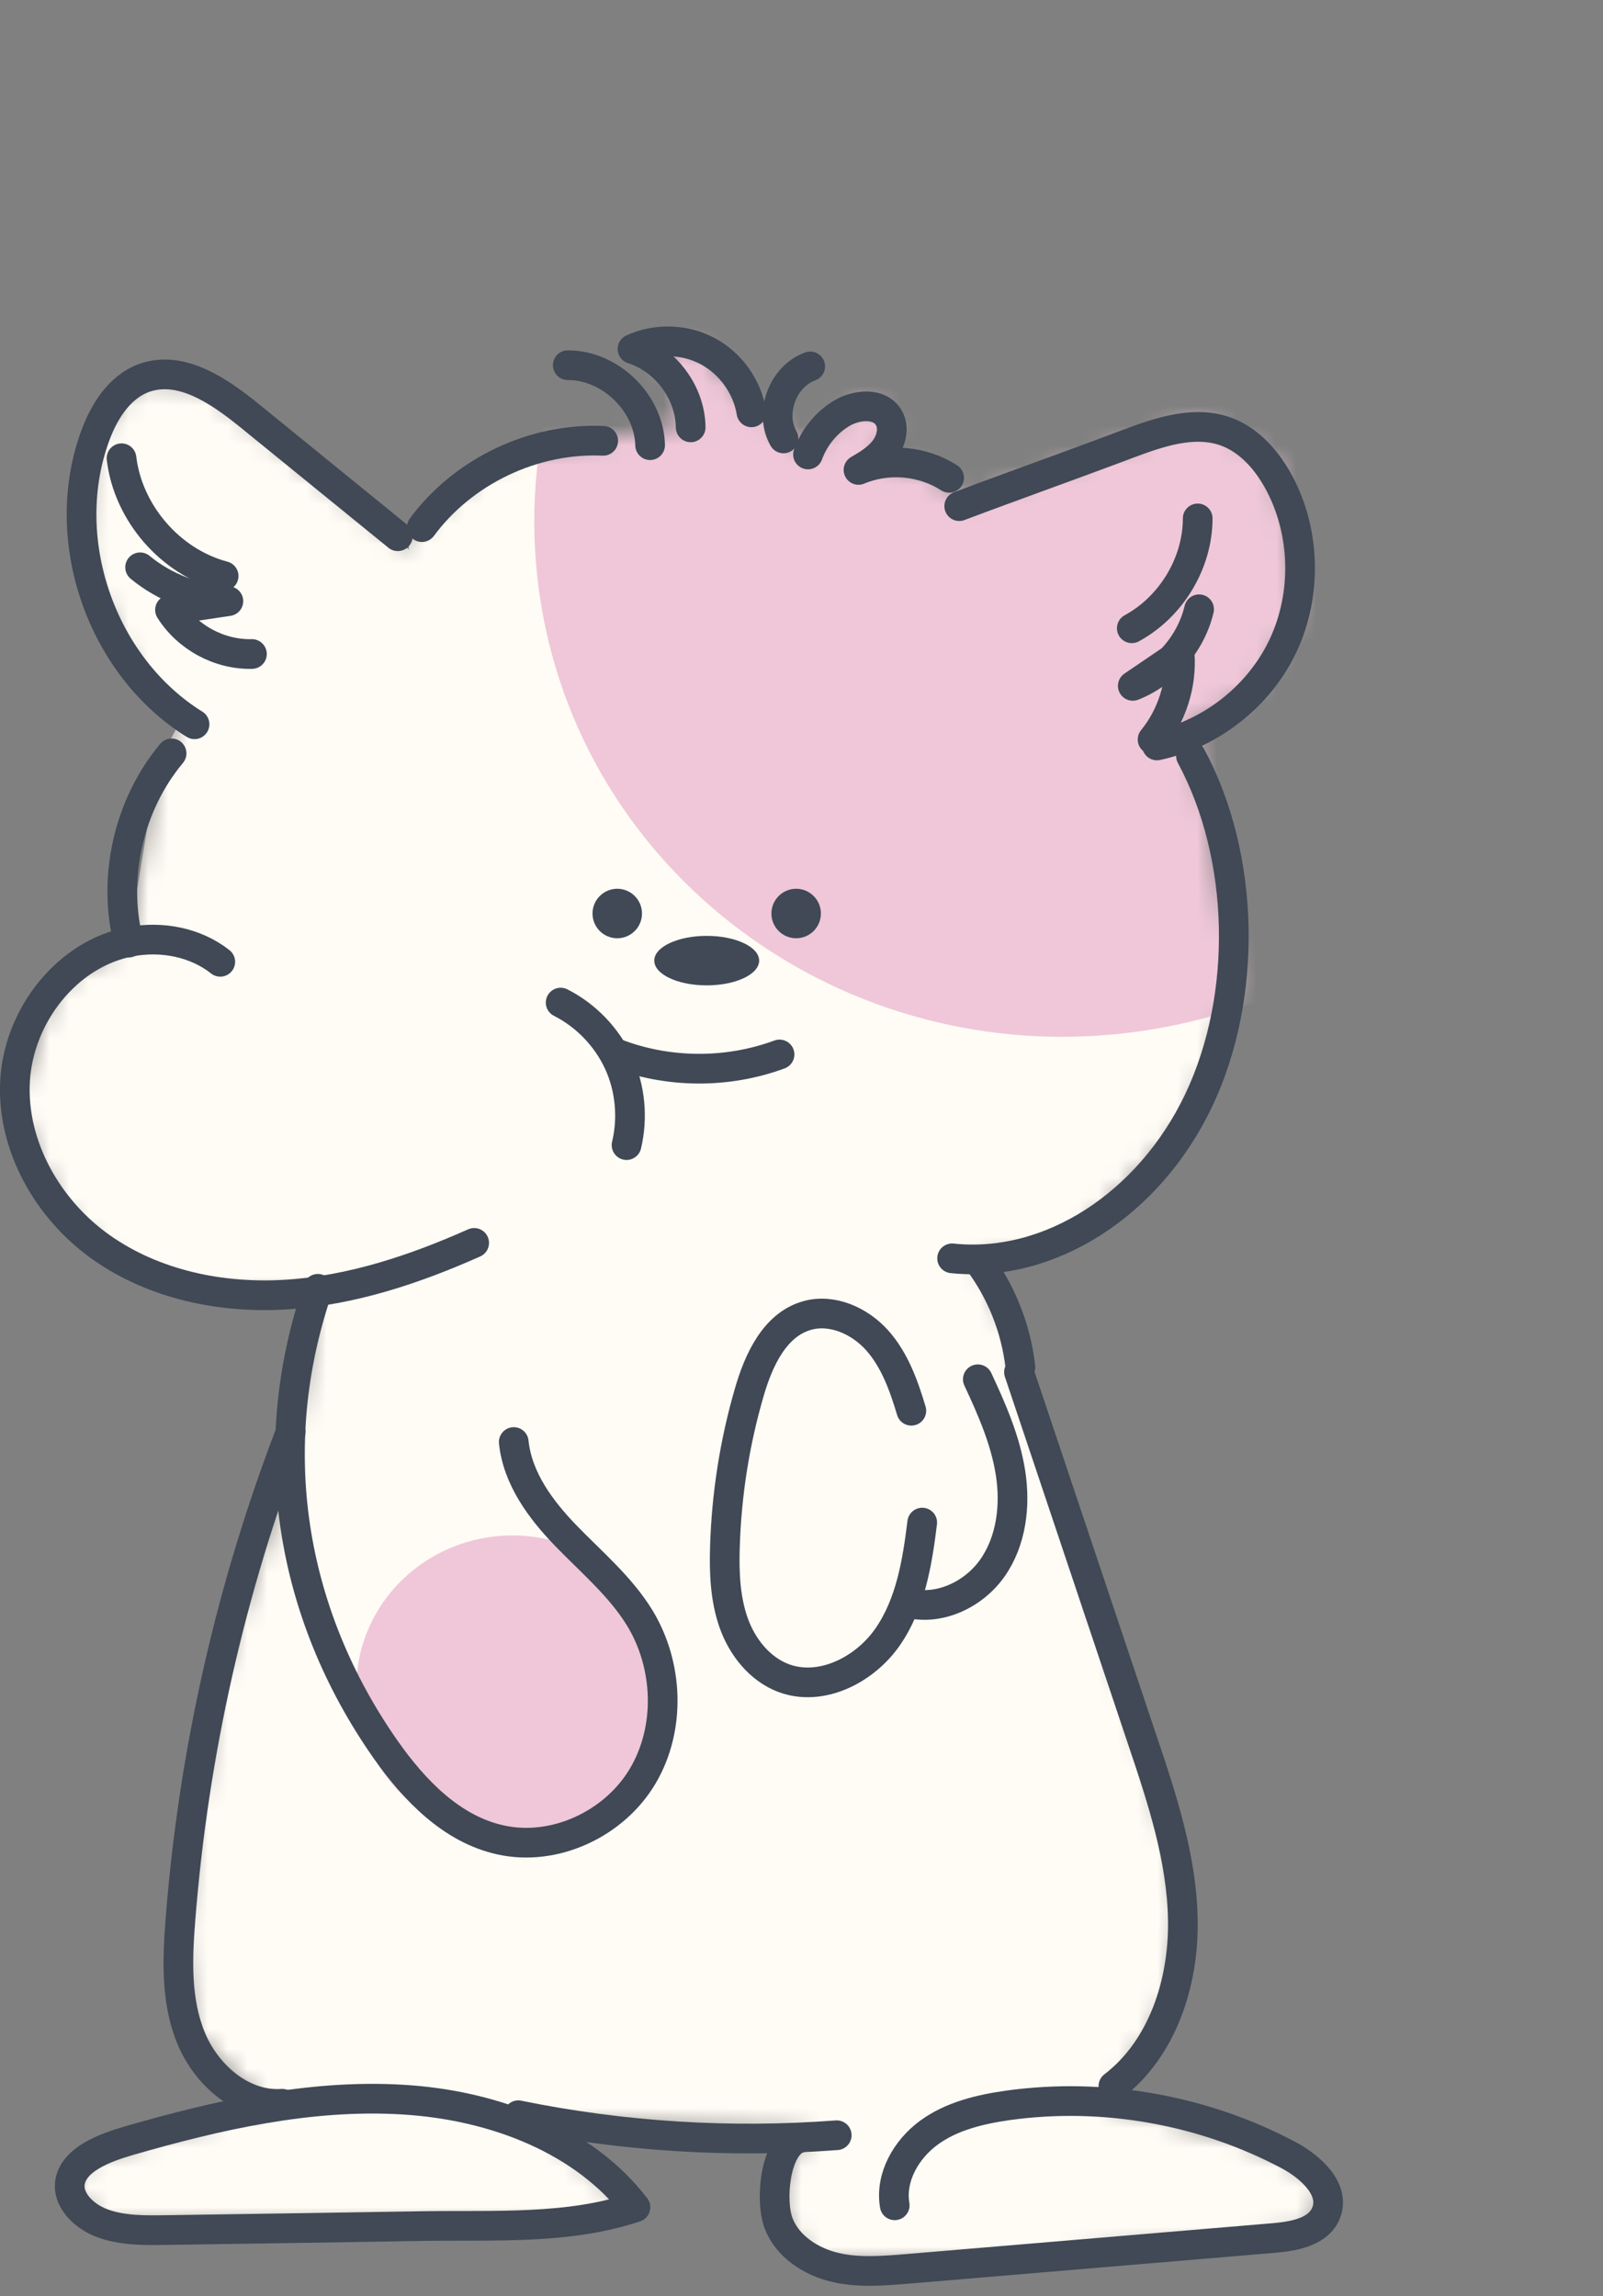 <svg width="81" height="116" viewBox="0 0 81 116" fill="none" xmlns="http://www.w3.org/2000/svg">
<rect x="0" y="0" width="81" height="116" fill="#808080" stroke="none"/>
<g clip-path="url(#clip0_360_9014)">
<mask id="mask0_360_9014" style="mask-type:luminance" maskUnits="userSpaceOnUse" x="0" y="17" width="68" height="98">
<path d="M20.65 27.75L10.26 19.42L7.08 19.18L4.53 22.34L4.11 28.14L7.07 34.78L9.02 36.6L7.97 38.55L6.49 47.63L2.8 49.79L0.74 55.85L3.06 61.13L6.6 64.73L11.85 65.45L16.06 65.12L14.65 74.32L10.9 85L9.09 97.49L9.68 102.67L13.39 106.3L4.51 108.98L3.53 110.54L5.18 112.33L31 112.17L31.55 111.24L27.12 107.03L40.69 107.7L39.25 111.03L40.83 114.26L53.54 114L66.11 112.7L67.01 110.2L63.11 108.19L56.1 106.32L56.69 105.06L58.76 101.68L59.77 96.73L58.52 90.41L51.84 68.92L49.54 63.65L53.87 63L60.07 56.57L62.46 49.81L60.19 36.56L63.38 34.81L65.68 30.81L64.45 23.19C64.45 23.19 60.71 21.13 60.58 21.13C60.45 21.13 48.92 25.18 48.92 25.18L46.6 23.84L44.4 23.17L45.24 21.11L43.56 20.15L40.82 22.69L37.96 20.5L34.96 17.28L33.37 17.45L34.69 21.5L29.33 22.32L24.95 23.27L20.64 26.96L20.66 27.79L20.65 27.75Z" fill="white"/>
</mask>
<g mask="url(#mask0_360_9014)">
<path d="M20.65 27.75L10.26 19.42L7.08 19.18L4.53 22.34L4.11 28.14L7.07 34.78L9.02 36.6L7.97 38.55L6.49 47.63L2.8 49.79L0.74 55.85L3.06 61.13L6.6 64.73L11.85 65.45L16.06 65.12L14.65 74.32L10.9 85L9.09 97.49L9.68 102.67L13.39 106.3L4.51 108.98L3.53 110.54L5.18 112.33L31 112.17L31.55 111.24L27.12 107.03L40.69 107.7L39.25 111.03L40.83 114.26L53.54 114L66.11 112.7L67.01 110.2L63.11 108.19L56.1 106.32L56.69 105.06L58.76 101.68L59.77 96.73L58.52 90.41L51.84 68.92L49.54 63.65L53.87 63L60.07 56.57L62.46 49.81L60.19 36.56L63.38 34.81L65.68 30.81L64.45 23.19C64.45 23.19 60.71 21.13 60.58 21.13C60.45 21.13 48.92 25.18 48.92 25.18L46.6 23.84L44.4 23.17L45.24 21.11L43.56 20.15L40.82 22.69L37.96 20.5L34.96 17.28L33.37 17.45L34.69 21.5L29.33 22.32L24.95 23.27L20.64 26.96L20.66 27.79L20.65 27.75Z" fill="#FFFBF5"/>
<path d="M57.381 52.129C72.111 50.15 82.492 36.934 80.567 22.609C78.643 8.285 65.143 -1.724 50.413 0.255C35.684 2.233 25.302 15.449 27.227 29.774C29.151 44.099 42.651 54.107 57.381 52.129Z" fill="#EFC7D8"/>
<path d="M25.9 92.91C30.258 92.91 33.79 89.476 33.79 85.24C33.79 81.004 30.258 77.57 25.9 77.57C21.543 77.57 18.01 81.004 18.01 85.24C18.01 89.476 21.543 92.91 25.9 92.91Z" fill="#EFC7D8"/>
</g>
<path d="M31.19 47.4C31.88 47.4 32.44 46.84 32.44 46.15C32.44 45.46 31.88 44.9 31.19 44.9C30.5 44.9 29.94 45.46 29.94 46.15C29.94 46.84 30.5 47.4 31.19 47.4Z" fill="#404955"/>
<path d="M35.71 49.78C37.174 49.78 38.36 49.22 38.36 48.53C38.36 47.84 37.174 47.28 35.71 47.28C34.246 47.28 33.06 47.84 33.06 48.53C33.06 49.22 34.246 49.78 35.71 49.78Z" fill="#404955"/>
<path d="M40.23 47.4C40.92 47.4 41.48 46.84 41.48 46.15C41.48 45.46 40.92 44.9 40.23 44.9C39.54 44.9 38.98 45.46 38.98 46.15C38.98 46.84 39.54 47.4 40.23 47.4Z" fill="#404955"/>
<path d="M8.67 38.06C6.5 40.66 5.66 44.33 6.5 47.62" stroke="#404955" stroke-width="1.5" stroke-linecap="round" stroke-linejoin="round"/>
<path d="M48.11 63.57C53.02 64.09 58.06 60.86 60.57 55.59C63.07 50.32 62.92 43.27 60.18 38.19" stroke="#404955" stroke-width="1.5" stroke-linecap="round" stroke-linejoin="round"/>
<path d="M11.13 48.59C9.88 47.6 8.17 47.28 6.61 47.57C3.37 48.17 0.94 51.33 0.76 54.61C0.58 57.89 2.42 61.11 5.11 63.01C7.8 64.91 11.21 65.61 14.49 65.4C17.77 65.19 20.95 64.13 23.96 62.79" stroke="#404955" stroke-width="1.5" stroke-linecap="round" stroke-linejoin="round"/>
<path d="M31.09 53.2C33.73 54.23 36.74 54.25 39.39 53.27" stroke="#404955" stroke-width="1.5" stroke-linecap="round" stroke-linejoin="round"/>
<path d="M28.33 50.65C29.6 51.29 30.65 52.38 31.25 53.67C31.85 54.96 31.99 56.47 31.66 57.85" stroke="#404955" stroke-width="1.5" stroke-linecap="round" stroke-linejoin="round"/>
<path d="M51.49 69.32C53.57 75.52 55.65 81.72 57.73 87.93C58.73 90.9 59.73 93.92 59.77 97.05C59.81 100.18 58.74 103.49 56.26 105.39" stroke="#404955" stroke-width="1.5" stroke-linecap="round" stroke-linejoin="round"/>
<path d="M45.21 111.41C44.97 110 45.79 108.58 46.94 107.74C48.09 106.9 49.53 106.56 50.94 106.36C55.77 105.69 60.81 106.59 65.12 108.88C66.24 109.48 67.48 110.61 67.01 111.79C66.63 112.75 65.41 112.97 64.39 113.06C58.22 113.58 52.04 114.1 45.87 114.62C44.63 114.72 43.37 114.83 42.17 114.54C40.97 114.25 39.8 113.49 39.35 112.34C38.9 111.19 39.16 108.45 40.32 108.04" stroke="#404955" stroke-width="1.5" stroke-linecap="round" stroke-linejoin="round"/>
<path d="M26.19 106.86C31.47 107.94 36.9 108.28 42.28 107.87" stroke="#404955" stroke-width="1.5" stroke-linecap="round" stroke-linejoin="round"/>
<path d="M14.69 72.34C11.66 80.22 9.78 88.54 9.12 96.95C8.96 98.97 8.88 101.07 9.65 102.95C10.42 104.83 12.24 106.42 14.26 106.28" stroke="#404955" stroke-width="1.5" stroke-linecap="round" stroke-linejoin="round"/>
<path d="M8.43 112.66C7.33 112.68 6.18 112.69 5.18 112.32C4.18 111.95 3.36 111.08 3.55 110.18C3.78 109.09 5.23 108.52 6.5 108.15C10.97 106.86 15.65 105.79 20.34 106.07C25.07 106.35 29.54 108.16 32.11 111.51C28.67 112.65 25.03 112.4 21.34 112.46C17.04 112.53 12.73 112.6 8.43 112.66Z" stroke="#404955" stroke-width="1.5" stroke-linecap="round" stroke-linejoin="round"/>
<path d="M16.06 65.11C13.32 73.11 14.63 81.46 19.49 88.39C20.94 90.45 22.83 92.41 25.29 92.95C28.03 93.56 31.05 92.14 32.48 89.72C33.91 87.3 33.78 84.1 32.31 81.71C31.34 80.14 29.9 78.93 28.61 77.6C27.32 76.27 26.15 74.69 25.96 72.85" stroke="#404955" stroke-width="1.5" stroke-linecap="round" stroke-linejoin="round"/>
<path d="M46.05 71.27C45.67 70 45.21 68.71 44.33 67.72C43.45 66.73 42.05 66.1 40.78 66.46C39.15 66.92 38.33 68.71 37.86 70.34C37.12 72.88 36.71 75.51 36.63 78.15C36.59 79.44 36.64 80.76 37.07 81.98C37.5 83.2 38.38 84.31 39.58 84.77C41.48 85.49 43.69 84.37 44.85 82.7C46.01 81.03 46.35 78.94 46.6 76.92" stroke="#404955" stroke-width="1.5" stroke-linecap="round" stroke-linejoin="round"/>
<path d="M49.41 69.68C50.12 71.2 50.8 72.75 51.06 74.4C51.32 76.05 51.11 77.84 50.15 79.21C49.19 80.58 47.39 81.42 45.78 80.95C45.8 80.87 45.83 80.8 45.85 80.72" stroke="#404955" stroke-width="1.5" stroke-linecap="round" stroke-linejoin="round"/>
<path d="M49.39 63.64C50.58 65.21 51.34 67.1 51.56 69.06" stroke="#404955" stroke-width="1.5" stroke-linecap="round" stroke-linejoin="round"/>
<path d="M48.47 25.57C51.15 24.56 54.33 23.43 57 22.42C58.58 21.83 60.32 21.23 61.91 21.79C63.13 22.22 64.04 23.27 64.65 24.42C65.97 26.91 66.04 30.02 64.85 32.58C63.66 35.14 61.22 37.07 58.46 37.66" stroke="#404955" stroke-width="1.5" stroke-linecap="round" stroke-linejoin="round"/>
<path d="M20.1 27.09L12.6 20.99C11.07 19.75 9.15 18.43 7.29 19.09C5.99 19.56 5.2 20.88 4.75 22.19C2.94 27.38 5.16 33.69 9.83 36.59" stroke="#404955" stroke-width="1.5" stroke-linecap="round" stroke-linejoin="round"/>
<path d="M21.32 26.63C23.41 23.8 26.96 22.11 30.48 22.27" stroke="#404955" stroke-width="1.5" stroke-linecap="round" stroke-linejoin="round"/>
<path d="M32.85 22.49C32.8 20.35 30.83 18.44 28.69 18.45" stroke="#404955" stroke-width="1.5" stroke-linecap="round" stroke-linejoin="round"/>
<path d="M34.9 21.59C34.88 19.83 33.63 18.16 31.96 17.63C33.15 17.08 34.6 17.12 35.76 17.74C36.92 18.36 37.76 19.54 37.97 20.83" stroke="#404955" stroke-width="1.5" stroke-linecap="round" stroke-linejoin="round"/>
<path d="M39.59 22.15C38.86 20.87 39.55 19.01 40.94 18.51" stroke="#404955" stroke-width="1.5" stroke-linecap="round" stroke-linejoin="round"/>
<path d="M40.83 22.96C41.14 22.1 41.75 21.35 42.53 20.88C43.28 20.43 44.43 20.33 44.89 21.07C45.2 21.55 45.06 22.22 44.72 22.68C44.38 23.14 43.88 23.45 43.38 23.74C44.85 23.12 46.62 23.27 47.96 24.14" stroke="#404955" stroke-width="1.5" stroke-linecap="round" stroke-linejoin="round"/>
<path d="M6.14 23.15C6.47 25.92 8.61 28.39 11.3 29.1" stroke="#404955" stroke-width="1.5" stroke-linecap="round" stroke-linejoin="round"/>
<path d="M7.08 28.66C8.33 29.69 9.92 30.29 11.54 30.37C10.56 30.52 9.57 30.66 8.59 30.81C9.46 32.2 11.09 33.08 12.73 33.04" stroke="#404955" stroke-width="1.5" stroke-linecap="round" stroke-linejoin="round"/>
<path d="M60.52 26.19C60.52 28.45 59.18 30.66 57.19 31.74" stroke="#404955" stroke-width="1.5" stroke-linecap="round" stroke-linejoin="round"/>
<path d="M60.59 30.78C60.18 32.51 58.89 34 57.24 34.65C58.03 34.11 58.82 33.58 59.61 33.04C59.72 34.58 59.22 36.16 58.24 37.36" stroke="#404955" stroke-width="1.5" stroke-linecap="round" stroke-linejoin="round"/>
</g>
<defs>
<clipPath id="clip0_360_9014">
<rect width="80.8" height="115.48" fill="white"/>
</clipPath>
</defs>
</svg>
